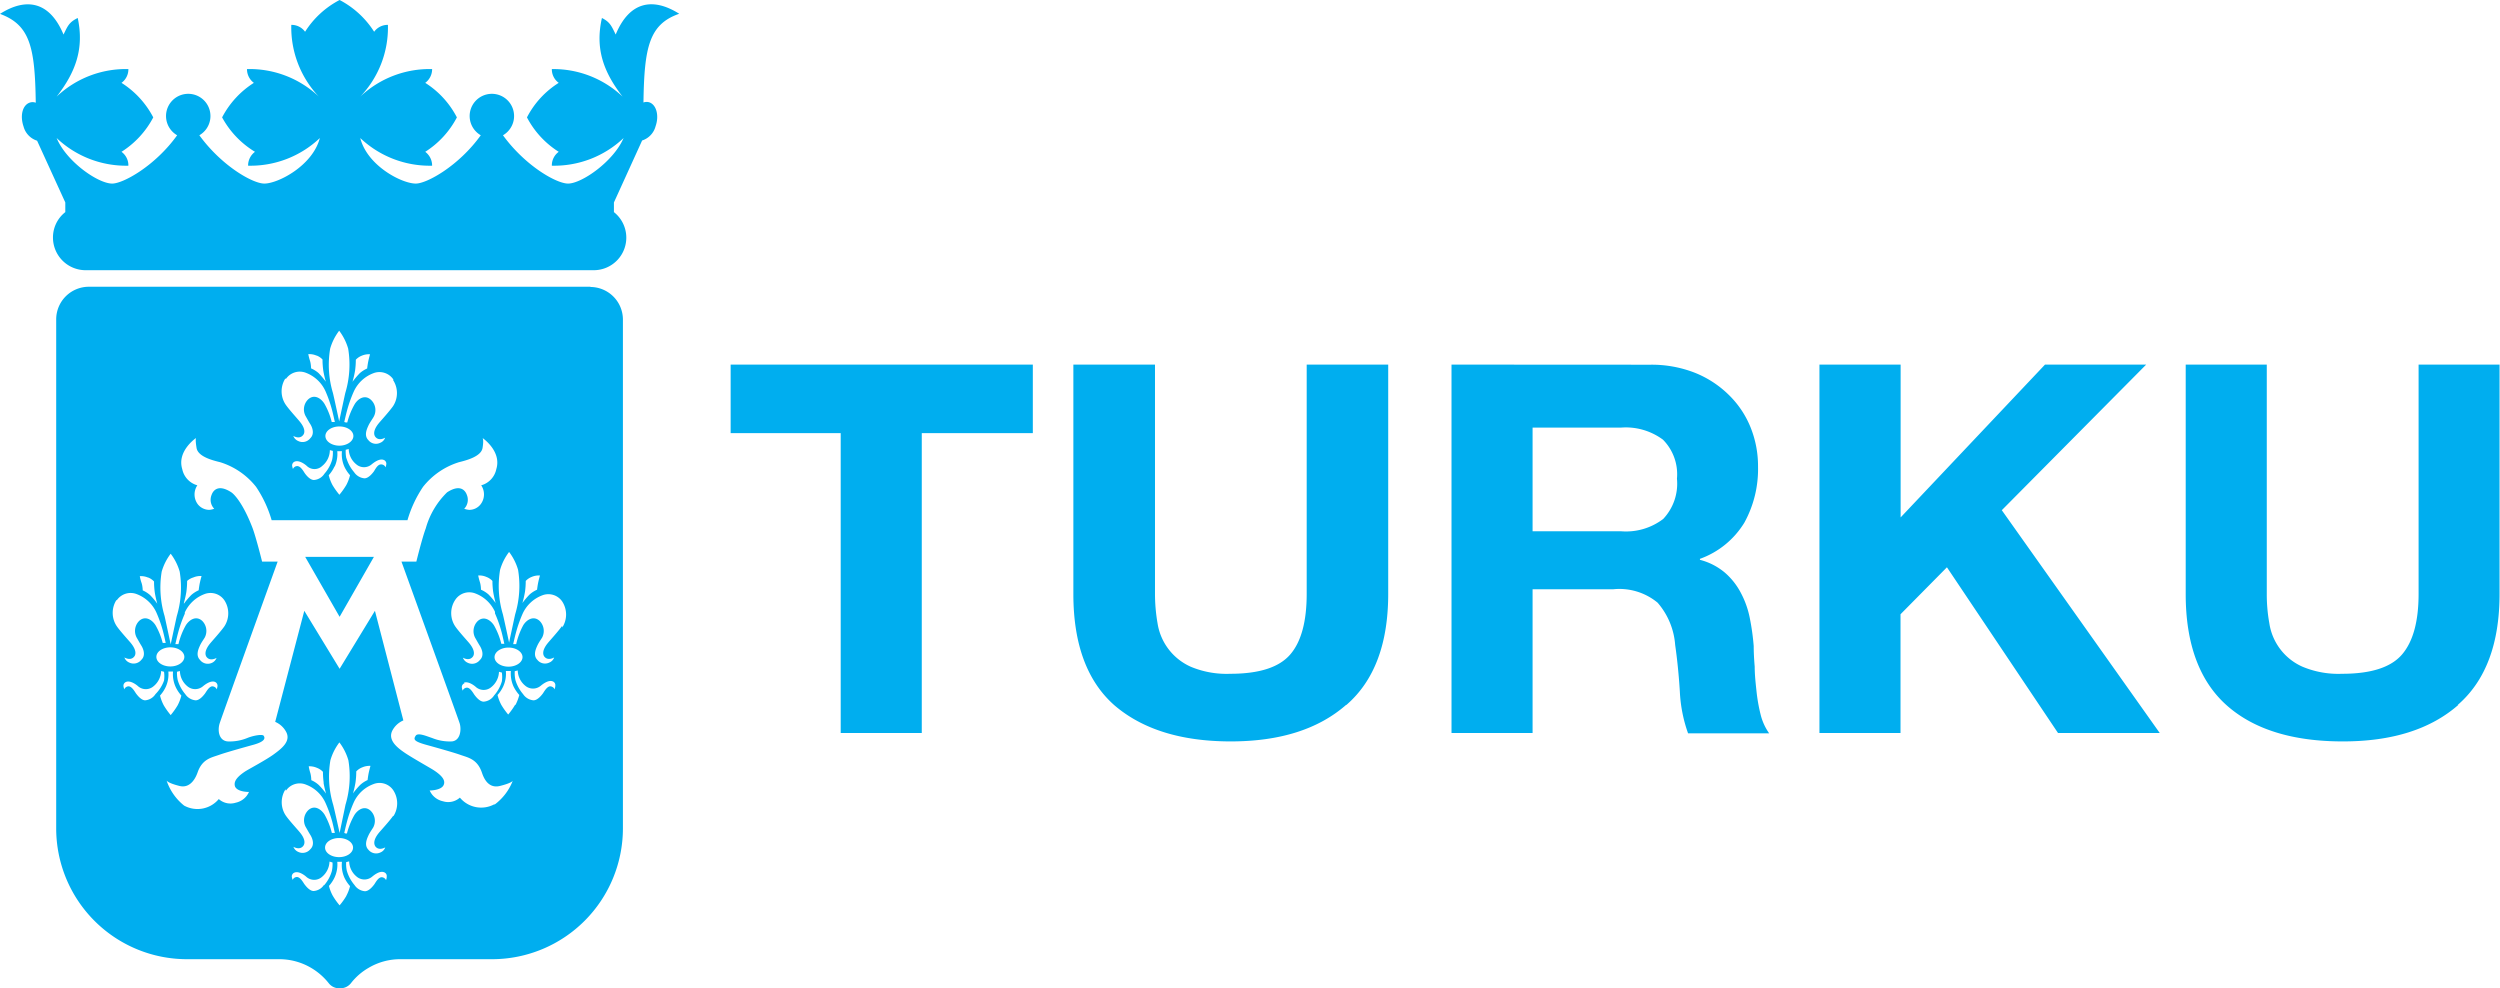 <svg xmlns="http://www.w3.org/2000/svg" viewBox="0 0 225.11 88.99"><defs><style>.a{fill:#00aeef}</style></defs><title>turku-logo-filled-blue</title><path class="a" d="M221.35 63.48q-3.76 3.29-10.41 3.28c-4.5 0-8-1.08-10.44-3.25s-3.69-5.52-3.69-10V32.83h7.3v20.64a14.59 14.59 0 0 0 .23 2.65 5.1 5.1 0 0 0 3 3.92 8.38 8.38 0 0 0 3.56.63q3.9 0 5.39-1.74t1.49-5.46V32.83h7.29v20.64q0 6.74-3.76 10m-50.17-30.64v13.76l13-13.76h9.11l-13 13.11L194.47 66h-9.16l-10-14.92-4.18 4.23V66h-7.3V32.83zM146 47.84a5.52 5.52 0 0 0 3.76-1.11A4.63 4.63 0 0 0 151 43.1a4.42 4.42 0 0 0-1.26-3.51A5.62 5.62 0 0 0 146 38.5h-8v9.34zm2.6-15a10.67 10.67 0 0 1 4 .72 9.23 9.23 0 0 1 3.07 2 8.53 8.53 0 0 1 1.95 2.9 9.32 9.32 0 0 1 .68 3.54 10 10 0 0 1-1.23 5.06 7.75 7.75 0 0 1-4 3.26v.09a5.67 5.67 0 0 1 2.23 1.14 6.19 6.19 0 0 1 1.44 1.81 8.16 8.16 0 0 1 .82 2.3 21.63 21.63 0 0 1 .35 2.51q0 .8.09 1.86c0 .71.08 1.44.16 2.19a15.2 15.2 0 0 0 .37 2.11 5 5 0 0 0 .77 1.7H152a12.92 12.92 0 0 1-.74-3.77c-.09-1.45-.23-2.85-.42-4.18a6.54 6.54 0 0 0-1.58-3.81 5.4 5.4 0 0 0-4-1.21H138V66h-7.3V32.83zm-27.4 30.64q-3.77 3.29-10.42 3.28t-10.43-3.25q-3.69-3.25-3.7-10V32.83H104v20.64a15.54 15.54 0 0 0 .23 2.65 5.14 5.14 0 0 0 3 3.92 8.36 8.36 0 0 0 3.55.63c2.61 0 4.4-.58 5.4-1.74s1.48-3 1.48-5.46V32.83H125v20.64q0 6.74-3.76 10M65.79 39v-6.17H93V39H83v27h-7.3V39zM50.62 56.35c-.3.44-1.11 1.33-1.29 1.55-.57.7-.43 1.09-.3 1.24.33.39.87.06.87.06a.76.76 0 0 1-.44.46.88.88 0 0 1-1.08-.25c-.4-.41-.12-1 0-1.27s.34-.57.44-.74a1.28 1.28 0 0 0-.24-1.5c-.55-.49-1.16-.09-1.46.39a6.65 6.65 0 0 0-.64 1.71h-.27s.13-.59.24-1a11.69 11.69 0 0 1 .61-1.74 3.17 3.17 0 0 1 1.76-1.65 1.51 1.51 0 0 1 1.81.56 2.15 2.15 0 0 1 0 2.33M50 61.81a2.12 2.12 0 0 1-.06.26.45.45 0 0 0-.43-.27c-.3.05-.54.53-.64.66s-.46.6-.83.6a1.25 1.25 0 0 1-.94-.56 3.44 3.44 0 0 1-.69-1.27 3 3 0 0 1-.06-.79l.27-.07a1.82 1.82 0 0 0 .67 1.37 1.08 1.08 0 0 0 1.41 0c.09-.07.65-.55 1.06-.39a.36.36 0 0 1 .24.41m-3.62 1.71a6.69 6.69 0 0 1-.62.87 6.69 6.69 0 0 1-.62-.87 3.84 3.84 0 0 1-.34-.89 3.1 3.1 0 0 0 .52-.79 2.75 2.75 0 0 0 .23-1.37H46a2.88 2.88 0 0 0 .23 1.37 3.29 3.29 0 0 0 .53.79 4.44 4.44 0 0 1-.34.89m-1.89 8.94a2.49 2.49 0 0 1-3.12-.59 1.57 1.57 0 0 1-1.52.33 1.7 1.7 0 0 1-1-.63 1.94 1.94 0 0 1-.2-.34s1.05 0 1.26-.5c.12-.28.1-.69-.93-1.35-.33-.21-1.9-1.09-2.55-1.53s-1.57-1.13-1.15-2a2 2 0 0 1 1-.93L33.76 55l-3.18 5.22L27.4 55l-2.62 10a2 2 0 0 1 1 .93c.43.84-.47 1.51-1.14 2s-2.23 1.32-2.56 1.53c-1 .66-1 1.07-.92 1.35.21.52 1.26.5 1.26.5a1.94 1.94 0 0 1-.2.34 1.7 1.7 0 0 1-1 .63 1.57 1.57 0 0 1-1.52-.33 2.5 2.5 0 0 1-3.12.59A4.85 4.85 0 0 1 15 70.28s.08.22 1.16.49 1.53-.93 1.63-1.21c.42-1.22 1.24-1.34 1.94-1.59s2.77-.82 3.13-.92c1.09-.31 1-.63.88-.8s-1 0-1.49.21a4.2 4.2 0 0 1-1.77.3c-.79-.09-.9-1-.7-1.63S25 50.57 25 50.57h-1.4s-.52-2.1-.85-3c-.85-2.23-1.65-3.06-1.92-3.24-1.31-.85-1.7 0-1.78.24a1.16 1.16 0 0 0 .24 1.24 1.65 1.65 0 0 1-.46.1 1.33 1.33 0 0 1-1-.48 1.47 1.47 0 0 1-.06-1.73 1.91 1.91 0 0 1-1.36-1.46c-.5-1.62 1.24-2.8 1.24-2.8s-.08.11.05.9 1.48 1.12 2.13 1.28a6.62 6.62 0 0 1 3.23 2.22 10.76 10.76 0 0 1 1.4 3h12.23a10.76 10.76 0 0 1 1.4-3 6.62 6.62 0 0 1 3.23-2.22c.64-.16 2-.5 2.13-1.28s0-.9 0-.9 1.74 1.18 1.24 2.8a1.91 1.91 0 0 1-1.36 1.46 1.46 1.46 0 0 1-.07 1.73 1.29 1.29 0 0 1-1 .48 1.65 1.65 0 0 1-.46-.1 1.16 1.16 0 0 0 .24-1.24c-.08-.24-.47-1.09-1.78-.24a7.24 7.24 0 0 0-1.92 3.24c-.33.88-.85 3-.85 3h-1.34s5.08 14.05 5.24 14.56.1 1.54-.69 1.63a4.2 4.2 0 0 1-1.77-.3c-.52-.17-1.3-.52-1.5-.21s-.2.49.89.8c.36.1 2.43.67 3.13.92s1.52.37 1.94 1.59c.1.28.47 1.5 1.63 1.21s1.16-.49 1.16-.49a4.85 4.85 0 0 1-1.66 2.18m-12.74-1a8.91 8.91 0 0 0 .23-1 7.16 7.16 0 0 0 .07-1 1.44 1.44 0 0 1 .53-.36 1.72 1.72 0 0 1 .75-.14s-.08.28-.15.59-.11.69-.11.69a2.51 2.51 0 0 0-.66.43 6.59 6.59 0 0 0-.66.78m3.63 2c-.3.44-1.11 1.32-1.3 1.55-.56.69-.42 1.08-.29 1.24.33.39.87.06.87.06a.76.76 0 0 1-.44.46.89.89 0 0 1-1.08-.25c-.4-.41-.12-1 0-1.27s.34-.57.44-.74a1.27 1.27 0 0 0-.24-1.5c-.55-.5-1.16-.09-1.46.39a6.65 6.65 0 0 0-.67 1.66h-.13L31 75s.13-.59.24-1a11.69 11.69 0 0 1 .61-1.74 3.13 3.13 0 0 1 1.76-1.65 1.49 1.49 0 0 1 1.81.56 2.15 2.15 0 0 1 0 2.33m-.6 5.5a1.12 1.12 0 0 1-.06.25.45.45 0 0 0-.43-.26c-.31.05-.54.53-.64.66s-.46.6-.83.6a1.25 1.25 0 0 1-.94-.56 3.51 3.51 0 0 1-.69-1.28 2.89 2.89 0 0 1-.06-.78l.27-.07a1.82 1.82 0 0 0 .67 1.37 1.08 1.08 0 0 0 1.41 0c.09-.07.65-.56 1.06-.39a.36.36 0 0 1 .24.41m-3.62 1.7a6 6 0 0 1-.62.87 6 6 0 0 1-.62-.87 3.67 3.67 0 0 1-.34-.88 3.1 3.1 0 0 0 .52-.79 2.78 2.78 0 0 0 .23-1.38h.42A2.78 2.78 0 0 0 31 79a3.1 3.1 0 0 0 .52.79 3.67 3.67 0 0 1-.34.88m-2-1a1.22 1.22 0 0 1-.94.56c-.37 0-.72-.47-.82-.6s-.34-.61-.65-.66a.43.43 0 0 0-.42.26 1.78 1.78 0 0 1-.07-.25.37.37 0 0 1 .24-.41c.42-.17 1 .32 1.07.39a1.06 1.06 0 0 0 1.4 0 1.87 1.87 0 0 0 .68-1.38l.27.08a2.89 2.89 0 0 1-.06.78 3.35 3.35 0 0 1-.7 1.28m2.61-3.4c0 .48-.57.86-1.26.86s-1.26-.38-1.26-.86.56-.86 1.26-.86 1.26.39 1.26.86M30 72.46a8.8 8.8 0 0 1-.25-4 4.88 4.88 0 0 1 .81-1.61 4.88 4.88 0 0 1 .81 1.61 8.84 8.84 0 0 1-.26 4C31 73 30.58 75 30.58 75s-.44-2-.58-2.54m-.87-2a8.91 8.91 0 0 0 .23 1 6.59 6.59 0 0 0-.66-.78 2.47 2.47 0 0 0-.67-.43s0-.37-.1-.69-.13-.56-.13-.56a1.67 1.67 0 0 1 .74.14 1.43 1.43 0 0 1 .54.36 7.16 7.16 0 0 0 .07 1m-3.41.71a1.49 1.49 0 0 1 1.81-.56 3.13 3.13 0 0 1 1.76 1.65 11.69 11.69 0 0 1 .61 1.7c.11.43.23 1 .23 1h-.27a6.43 6.43 0 0 0-.66-1.66c-.31-.48-.91-.89-1.46-.39a1.27 1.27 0 0 0-.24 1.5c.1.17.28.5.43.74s.43.86 0 1.27a.9.9 0 0 1-1.09.25.8.8 0 0 1-.44-.46s.54.33.87-.06c.14-.16.28-.55-.29-1.24-.18-.23-1-1.11-1.29-1.55a2.15 2.15 0 0 1 0-2.33m-11.3-8.44a3.1 3.1 0 0 0 .52-.79 2.75 2.75 0 0 0 .23-1.37h.42a2.75 2.75 0 0 0 .23 1.37 3.1 3.1 0 0 0 .52.79 3.84 3.84 0 0 1-.34.89 6.69 6.69 0 0 1-.62.87 6.69 6.69 0 0 1-.62-.87 3.84 3.84 0 0 1-.34-.89m-1.33.43c-.37 0-.72-.47-.82-.6s-.34-.61-.65-.66a.43.43 0 0 0-.42.27 1.65 1.65 0 0 1-.07-.26.37.37 0 0 1 .24-.41c.42-.16 1 .32 1.07.39a1.06 1.06 0 0 0 1.4 0 1.85 1.85 0 0 0 .68-1.37l.26.07a2.76 2.76 0 0 1 0 .79A3.28 3.28 0 0 1 14 62.5a1.22 1.22 0 0 1-.94.56m-2.55-9a1.51 1.51 0 0 1 1.81-.56 3.17 3.17 0 0 1 1.76 1.65 11.69 11.69 0 0 1 .61 1.74c.11.43.23 1 .23 1h-.27a6.43 6.43 0 0 0-.65-1.6c-.31-.48-.91-.88-1.46-.39a1.28 1.28 0 0 0-.24 1.5c.1.17.28.5.43.74s.43.86 0 1.27a.89.89 0 0 1-1.09.25.8.8 0 0 1-.44-.46s.54.33.87-.06c.14-.15.28-.54-.29-1.24-.18-.22-1-1.11-1.29-1.55a2.15 2.15 0 0 1 0-2.33M13.34 52a1.44 1.44 0 0 1 .53.36 7.36 7.36 0 0 0 .07 1c.07.45.22 1 .22 1a6.11 6.11 0 0 0-.65-.78 2.63 2.63 0 0 0-.66-.42s0-.38-.11-.69-.15-.59-.15-.59a1.62 1.62 0 0 1 .75.13m2 8c-.69 0-1.26-.38-1.26-.86s.57-.86 1.26-.86 1.26.39 1.26.86-.57.86-1.26.86m.59.48l.27-.07a1.82 1.82 0 0 0 .67 1.37 1.08 1.08 0 0 0 1.41 0c.09-.07.65-.55 1.07-.39a.37.37 0 0 1 .23.41 2.12 2.12 0 0 1-.06.26.45.45 0 0 0-.43-.27c-.3.05-.54.53-.64.66s-.46.6-.83.6a1.25 1.25 0 0 1-.94-.56 3.44 3.44 0 0 1-.68-1.27 3 3 0 0 1-.06-.79m.61-6.13a9.09 9.09 0 0 0 .23-1 7.36 7.36 0 0 0 .07-1 1.44 1.44 0 0 1 .55-.31 1.62 1.62 0 0 1 .75-.13s-.08.27-.15.59-.11.69-.11.69a2.63 2.63 0 0 0-.66.42 6.59 6.59 0 0 0-.66.78m.07.8a3.17 3.17 0 0 1 1.76-1.65 1.51 1.51 0 0 1 1.81.56 2.15 2.15 0 0 1 0 2.33c-.3.44-1.11 1.33-1.29 1.55-.57.7-.43 1.09-.3 1.24.33.39.88.06.88.06a.8.8 0 0 1-.45.46.88.88 0 0 1-1.05-.29c-.4-.41-.12-1 0-1.27s.34-.57.44-.74a1.28 1.28 0 0 0-.24-1.5c-.55-.49-1.15-.09-1.46.39a6.43 6.43 0 0 0-.67 1.71h-.28s.13-.59.24-1a11.69 11.69 0 0 1 .61-1.74m-2.08-3.79a4.88 4.88 0 0 1 .81-1.61 4.88 4.88 0 0 1 .81 1.61 8.89 8.89 0 0 1-.26 4c-.11.49-.55 2.55-.55 2.55s-.44-2.06-.55-2.55a8.89 8.89 0 0 1-.26-4m11.18-17.34a1.51 1.51 0 0 1 1.81-.56 3.16 3.16 0 0 1 1.76 1.66 11.55 11.55 0 0 1 .61 1.77c.11.43.23 1 .23 1h-.28a6.29 6.29 0 0 0-.66-1.65c-.31-.49-.91-.89-1.46-.39a1.26 1.26 0 0 0-.24 1.49c.1.17.28.51.43.74s.43.86 0 1.27a.88.88 0 0 1-1.09.25.8.8 0 0 1-.44-.46s.54.34.87-.06c.14-.15.28-.54-.29-1.23-.18-.23-1-1.12-1.29-1.56a2.15 2.15 0 0 1 0-2.33m2.8-2.06a1.43 1.43 0 0 1 .54.36 7.36 7.36 0 0 0 .07 1 8.47 8.47 0 0 0 .23 1 7.58 7.58 0 0 0-.66-.78 2.59 2.59 0 0 0-.67-.42s0-.38-.1-.69-.15-.59-.15-.59a1.58 1.58 0 0 1 .74.13m1.23-.63a4.88 4.88 0 0 1 .81-1.61 4.88 4.88 0 0 1 .81 1.61 8.84 8.84 0 0 1-.26 4c-.11.49-.55 2.55-.55 2.55s-.44-2.06-.56-2.55a8.8 8.8 0 0 1-.25-4m2.24 2a7.36 7.36 0 0 0 .07-1 1.44 1.44 0 0 1 .53-.36 1.62 1.62 0 0 1 .75-.13s-.08.27-.15.59-.11.69-.11.69a2.63 2.63 0 0 0-.66.42 7.58 7.58 0 0 0-.66.78 8.47 8.47 0 0 0 .23-1m-.78 7.91a3 3 0 0 1-.06-.79l.27-.07a1.82 1.82 0 0 0 .67 1.37 1.06 1.06 0 0 0 1.41 0c.09-.07.65-.55 1.06-.39a.36.36 0 0 1 .24.41 1.11 1.11 0 0 1-.06.26.43.43 0 0 0-.43-.26c-.31 0-.54.52-.64.65s-.46.6-.83.6a1.25 1.25 0 0 1-.94-.56 3.44 3.44 0 0 1-.69-1.27m-1.05.76a2.75 2.75 0 0 0 .23-1.37h.42A2.75 2.75 0 0 0 31 42a3.1 3.1 0 0 0 .52.79 3.84 3.84 0 0 1-.34.89 6.69 6.69 0 0 1-.62.87 6.69 6.69 0 0 1-.62-.87 3.84 3.84 0 0 1-.34-.89 3.1 3.1 0 0 0 .52-.79m-.82-2.74c0-.47.56-.86 1.26-.86s1.26.39 1.26.86-.57.87-1.26.87-1.26-.39-1.26-.87m.4 1.27l.27.07a3 3 0 0 1-.06.79 3.28 3.28 0 0 1-.7 1.27 1.22 1.22 0 0 1-.94.56c-.37 0-.72-.46-.82-.6s-.34-.61-.65-.65a.42.42 0 0 0-.42.26 1.65 1.65 0 0 1-.07-.26.37.37 0 0 1 .24-.41c.42-.16 1 .32 1.07.39a1 1 0 0 0 1.4 0 1.85 1.85 0 0 0 .68-1.37m5.7-6.35a2.15 2.15 0 0 1 0 2.33c-.3.44-1.11 1.33-1.3 1.56-.56.69-.42 1.08-.29 1.23.33.4.87.06.87.06a.76.76 0 0 1-.44.46.87.87 0 0 1-1.08-.25c-.4-.41-.12-1 0-1.27s.34-.57.44-.74a1.26 1.26 0 0 0-.2-1.61c-.55-.5-1.16-.1-1.46.39a6.5 6.5 0 0 0-.67 1.65h-.13L31 38s.13-.59.24-1a11.55 11.55 0 0 1 .61-1.73 3.16 3.16 0 0 1 1.76-1.66 1.51 1.51 0 0 1 1.81.56m9.11 25c0-.47.57-.86 1.26-.86s1.26.39 1.26.86-.57.86-1.26.86-1.26-.38-1.26-.86m-2.75 2.3c.42-.16 1 .32 1.07.39a1.06 1.06 0 0 0 1.4 0 1.85 1.85 0 0 0 .68-1.37l.26.07a2.76 2.76 0 0 1 0 .79 3.28 3.28 0 0 1-.7 1.27 1.22 1.22 0 0 1-.94.56c-.37 0-.72-.47-.82-.6s-.34-.61-.65-.66a.43.43 0 0 0-.42.27 1.65 1.65 0 0 1-.07-.26.37.37 0 0 1 .24-.41m2.74-6.29a11.69 11.69 0 0 1 .61 1.74c.11.43.23 1 .23 1h-.27a6.43 6.43 0 0 0-.66-1.66c-.31-.48-.91-.88-1.46-.39a1.28 1.28 0 0 0-.24 1.5c.1.17.28.5.43.74s.44.86 0 1.27a.89.89 0 0 1-1.09.25.8.8 0 0 1-.44-.46s.54.33.87-.06c.14-.15.28-.54-.29-1.24-.18-.22-1-1.11-1.29-1.55A2.15 2.15 0 0 1 41 54a1.51 1.51 0 0 1 1.81-.56 3.17 3.17 0 0 1 1.76 1.65m-.16-1.79c.07.45.22 1 .22 1a6.11 6.11 0 0 0-.65-.78 2.59 2.59 0 0 0-.67-.42s0-.38-.1-.69-.15-.59-.15-.59a1.58 1.58 0 0 1 .74.13 1.43 1.43 0 0 1 .54.36 7.36 7.36 0 0 0 .07 1m.62-2a4.88 4.88 0 0 1 .81-1.61 4.88 4.88 0 0 1 .81 1.61 8.89 8.89 0 0 1-.26 4c-.11.49-.55 2.55-.55 2.55s-.44-2.06-.56-2.55a8.85 8.85 0 0 1-.25-4m2.24 2a7.36 7.36 0 0 0 .07-1 1.44 1.44 0 0 1 .53-.36 1.62 1.62 0 0 1 .75-.13s-.08.27-.15.59-.11.69-.11.69a2.63 2.63 0 0 0-.66.42 6.59 6.59 0 0 0-.66.78 9.09 9.09 0 0 0 .23-1m5.93-27.48H8a2.94 2.94 0 0 0-2.94 2.94v45.83a11.78 11.78 0 0 0 11.79 11.78h8.25a5.64 5.64 0 0 1 2.93.79 5.72 5.72 0 0 1 1.57 1.37 1.19 1.19 0 0 0 1 .46 1.22 1.22 0 0 0 1-.46 5.43 5.43 0 0 1 1.57-1.37 5.58 5.58 0 0 1 2.93-.79h8.25a11.79 11.79 0 0 0 11.74-11.78V28.78a2.94 2.94 0 0 0-2.94-2.94m-22.57 24.3h3.09l-3.09 5.4-3.1-5.4zM57.94 9.23a.8.8 0 0 1 .57 0c.61.25.85 1.21.52 2.14a1.83 1.83 0 0 1-1.21 1.28l-2.54 5.58v.87a2.93 2.93 0 0 1-1.83 5.23H7.71a2.94 2.94 0 0 1-2.94-2.94 2.89 2.89 0 0 1 1.11-2.29v-.87l-2.54-5.56a1.84 1.84 0 0 1-1.22-1.28c-.32-.93-.12-1.89.53-2.14a.8.8 0 0 1 .57 0c-.07-5-.51-7-3.22-8C2.36-.25 4.47.12 5.72 3.11 6.09 2.36 6.21 2 7 1.62c.58 2.73-.16 4.84-1.9 7.08a9.07 9.07 0 0 1 6.46-2.48 1.5 1.5 0 0 1-.62 1.24 8.12 8.12 0 0 1 2.86 3.11 8.17 8.17 0 0 1-2.86 3.1 1.51 1.51 0 0 1 .62 1.25 9.08 9.08 0 0 1-6.46-2.49c.87 2.11 3.73 4.1 5 4.1 1 0 3.88-1.6 5.85-4.35a2 2 0 1 1 2 0c2 2.75 4.8 4.35 5.85 4.35 1.24 0 4.35-1.61 5-4.1a9.08 9.08 0 0 1-6.46 2.49 1.54 1.54 0 0 1 .62-1.25 8.17 8.17 0 0 1-2.96-3.1 8.12 8.12 0 0 1 2.86-3.11 1.53 1.53 0 0 1-.62-1.24 9.07 9.07 0 0 1 6.47 2.48 9.07 9.07 0 0 1-2.48-6.46 1.5 1.5 0 0 1 1.24.62A8.11 8.11 0 0 1 30.58 0a8.18 8.18 0 0 1 3.11 2.86 1.5 1.5 0 0 1 1.24-.62 9 9 0 0 1-2.49 6.46 9.09 9.09 0 0 1 6.47-2.48 1.53 1.53 0 0 1-.62 1.24 8.08 8.08 0 0 1 2.85 3.11 8.14 8.14 0 0 1-2.85 3.1 1.54 1.54 0 0 1 .62 1.25 9.1 9.1 0 0 1-6.47-2.49c.63 2.49 3.73 4.1 5 4.1 1 0 3.88-1.6 5.85-4.35a2 2 0 1 1 2 0c2 2.75 4.81 4.35 5.86 4.35 1.24 0 4.1-2 5-4.1a9.08 9.08 0 0 1-6.46 2.49 1.51 1.51 0 0 1 .62-1.25 8.09 8.09 0 0 1-2.86-3.1 8 8 0 0 1 2.86-3.11 1.5 1.5 0 0 1-.62-1.24 9.07 9.07 0 0 1 6.37 2.48c-1.74-2.24-2.48-4.35-1.86-7.08.74.37.87.74 1.24 1.49 1.24-3 3.36-3.36 5.72-1.87-2.71.94-3.15 3-3.22 8"/></svg>